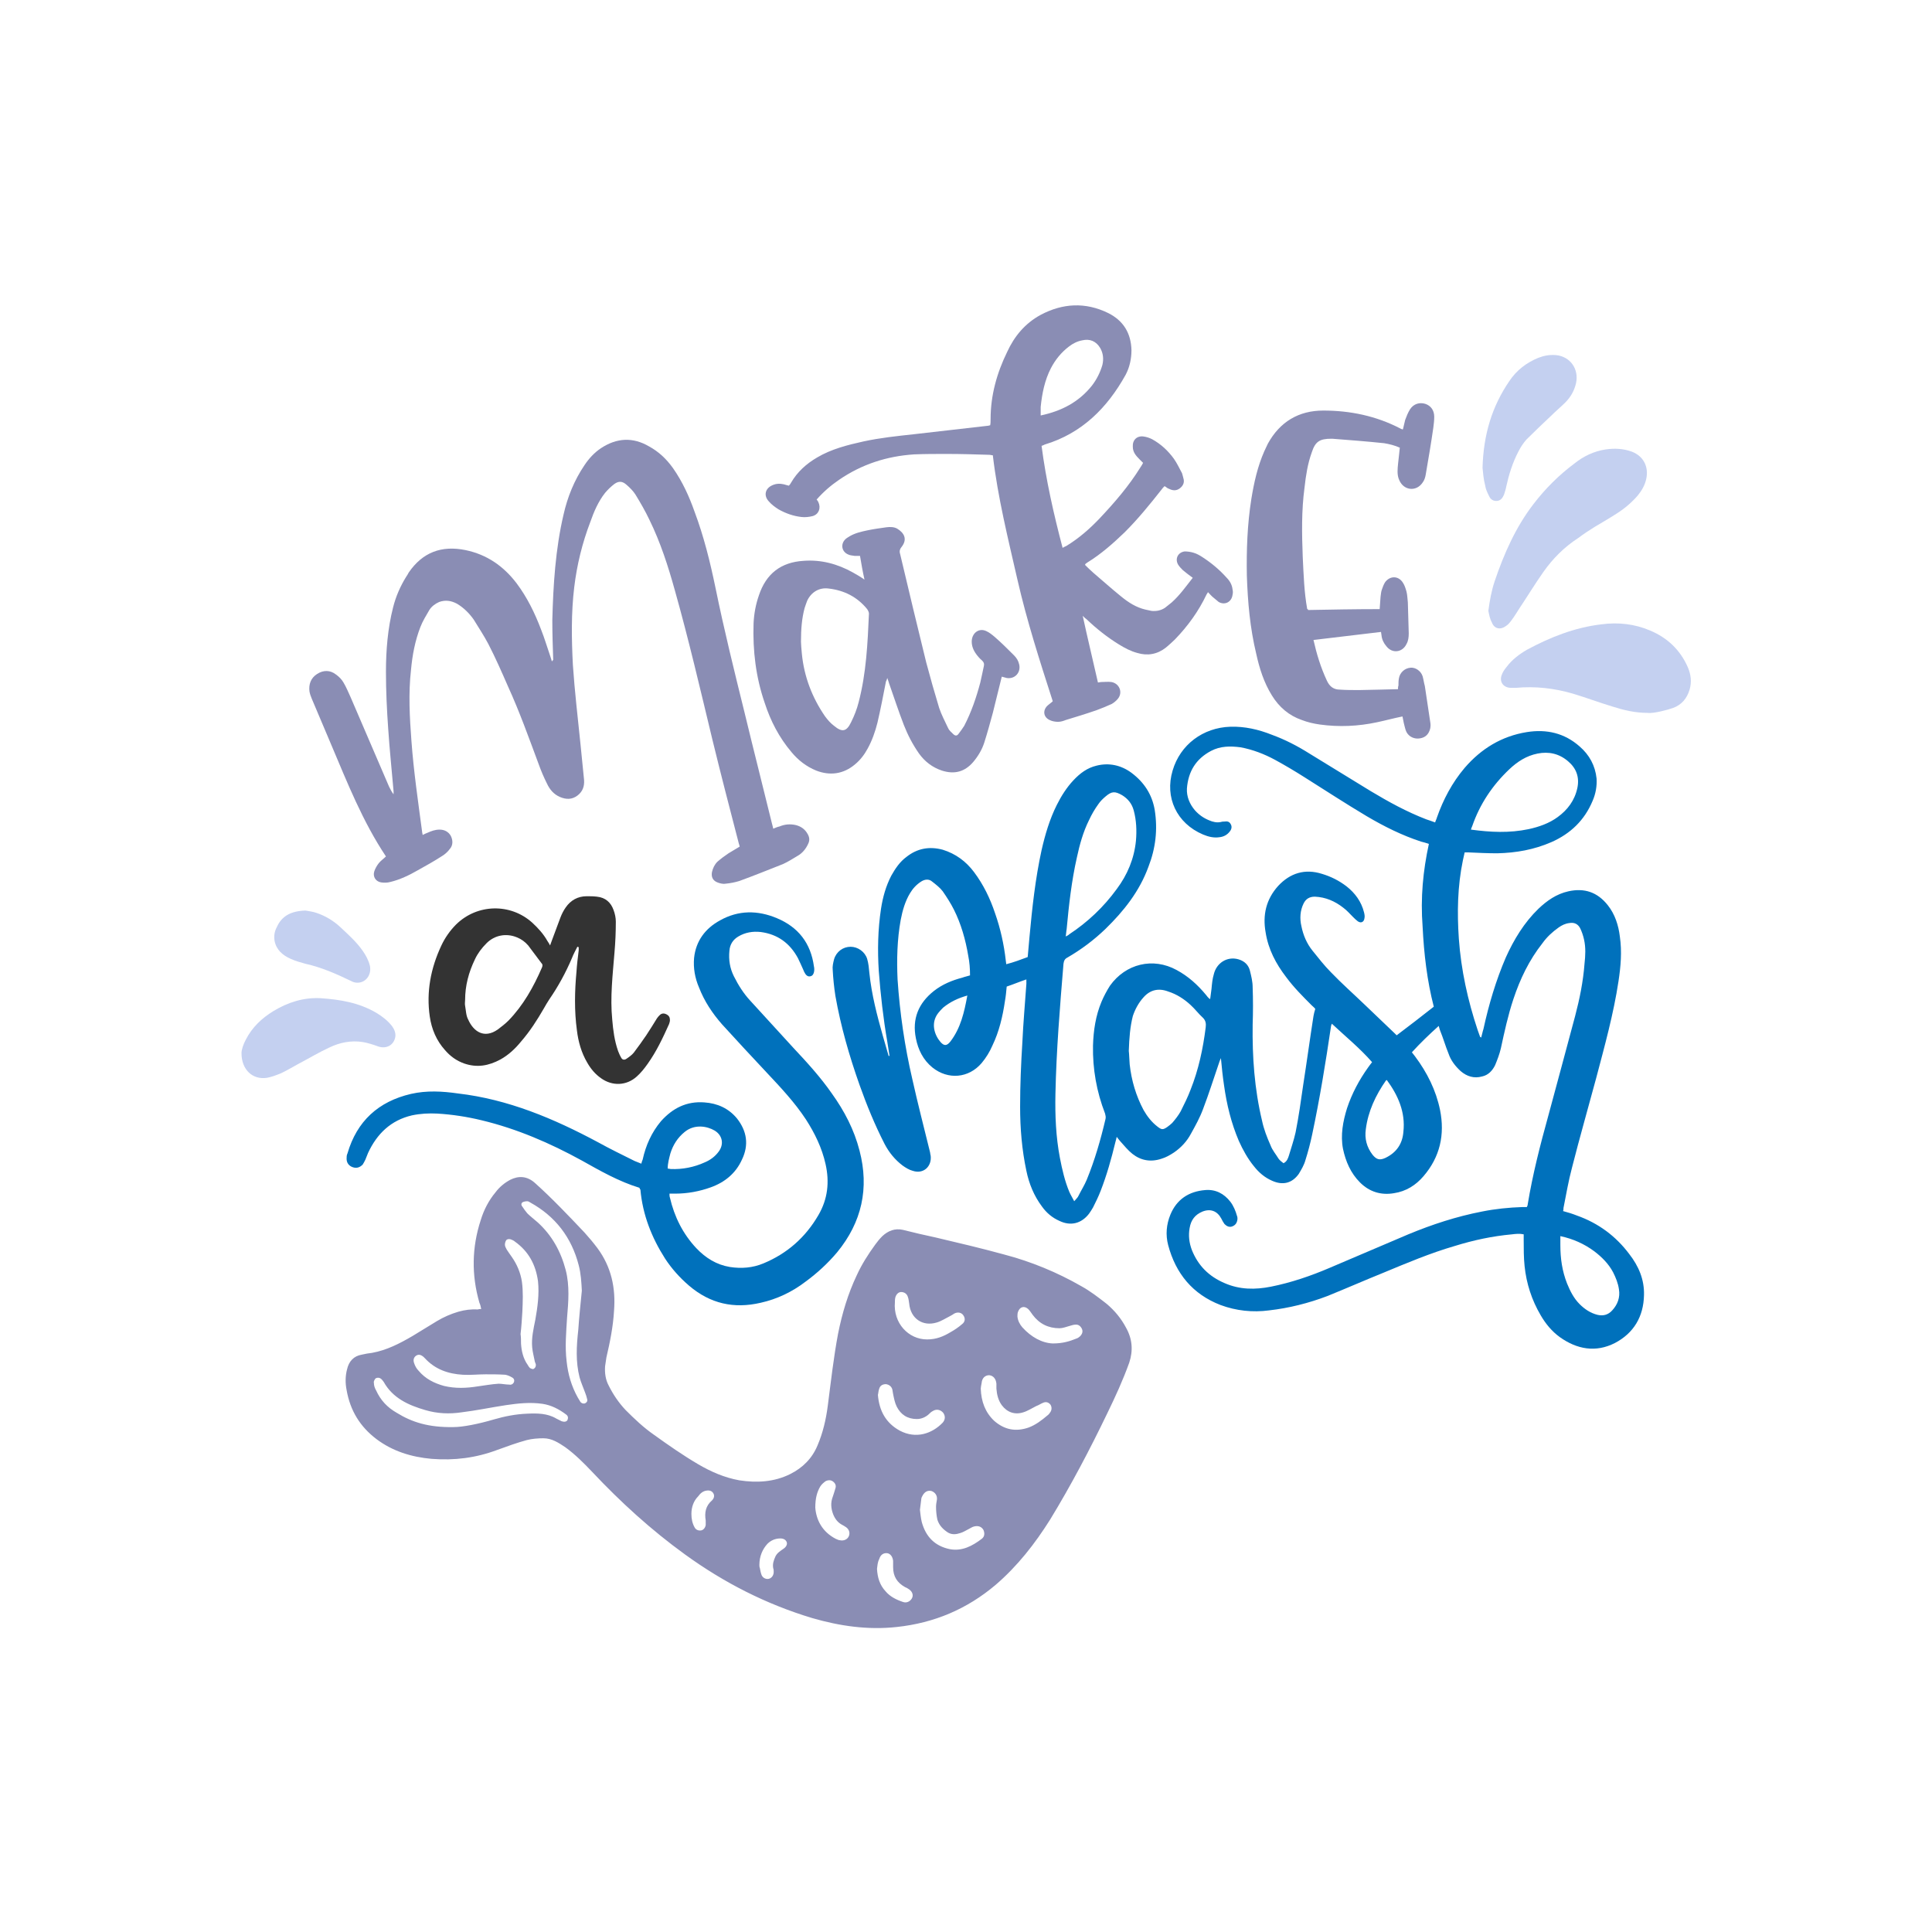 <?xml version="1.0" encoding="utf-8"?>
<!-- Generator: Adobe Illustrator 21.1.0, SVG Export Plug-In . SVG Version: 6.00 Build 0)  -->
<svg version="1.1" id="Calque_1" xmlns="http://www.w3.org/2000/svg" xmlns:xlink="http://www.w3.org/1999/xlink" x="0px" y="0px"
	 viewBox="0 0 432 432" style="enable-background:new 0 0 432 432;" xml:space="preserve">
<style type="text/css">
	.st0{fill:#FBB03B;}
	.st1{fill:#AC5247;}
	.st2{fill:#F5967C;}
	.st3{fill:#962942;}
	.st4{fill:#E2896B;}
	.st5{fill:#D5ACAA;}
	.st6{fill:#DDCCC4;}
	.st7{fill:#F7C0AE;}
	.st8{fill:#1A1A1A;}
	.st9{fill:#0071BC;}
	.st10{fill:#7490A5;}
	.st11{fill:#D0876F;}
	.st12{fill:#E2AE74;}
	.st13{fill:#D14758;}
	.st14{fill:#D88460;}
	.st15{fill:#84422C;}
	.st16{fill:#3B4F84;}
	.st17{fill:#3F5584;}
	.st18{fill:#5796B4;}
	.st19{fill:#333333;}
	.st20{fill:#EB8390;}
	.st21{fill:#8A8DB4;}
	.st22{fill:#C4D0F0;}
	.st23{fill:#009245;}
	.st24{fill:#F7931E;}
	.st25{fill:#534741;}
	.st26{fill:#BF8271;}
	.st27{fill:#202749;}
	.st28{fill:#57678A;}
	.st29{fill:#F3A186;}
	.st30{fill:#C6966D;}
	.st31{fill:#516184;}
	.st32{fill:#5B8451;}
	.st33{fill:#C6836D;}
	.st34{fill:#C69C6D;}
	.st35{fill:#9B849C;}
	.st36{fill:#8CA562;}
	.st37{fill:#F5957C;}
	.st38{fill:#BC9688;}
	.st39{fill:#6E8DAF;}
	.st40{fill:#E28F74;}
	.st41{fill:#AF735E;}
	.st42{fill:#8193BB;}
	.st43{fill:#6F9147;}
	.st44{fill:#DD9F4E;}
	.st45{fill:#4F5F82;}
	.st46{fill:#52874F;}
	.st47{fill:#7A5D41;}
	.st48{fill:#808080;}
	.st49{fill:#98B58B;}
	.st50{fill:#E07F65;}
	.st51{fill:#736357;}
	.st52{fill:#E29774;}
	.st53{fill:#95543E;}
	.st54{fill:#66853E;}
	.st55{fill:#6B6871;}
	.st56{fill:#689B62;}
	.st57{fill:#A1BDBE;}
	.st58{fill:#999999;}
	.st59{fill:#A67C52;}
	.st60{fill:#E0D2BE;}
	.st61{fill:#A9B792;}
	.st62{fill:#7E8D66;}
	.st63{fill:#394587;}
	.st64{fill:#3E6D55;}
	.st65{fill:#3A735C;}
	.st66{fill:#C66B4C;}
	.st67{fill:#456C8C;}
	.st68{fill:#BF8E71;}
	.st69{fill:#6D9B65;}
	.st70{fill:#BF987D;}
	.st71{fill:#8F95B2;}
	.st72{fill:#5799A0;}
	.st73{fill:#857A71;}
	.st74{fill:#84686F;}
	.st75{fill:#E2B4A3;}
	.st76{fill:#718E9F;}
	.st77{fill:#B5748A;}
	.st78{fill:#A8766C;}
	.st79{fill:#9B657D;}
	.st80{fill:#9F6754;}
	.st81{fill:#11937F;}
	.st82{fill:#9A4B5E;}
	.st83{fill:#9AB580;}
	.st84{fill:#BD8579;}
	.st85{fill:#86A4B7;}
	.st86{fill:#6F9FB2;}
	.st87{fill:#B57E83;}
	.st88{fill:#B28C78;}
	.st89{fill:#254165;}
	.st90{fill:#79412E;}
	.st91{fill:#BA5A61;}
	.st92{fill:#4D4D4D;}
	.st93{fill:#96AF86;}
	.st94{fill:#EAAE60;}
	.st95{fill:#684033;}
	.st96{fill:#B57C6A;}
	.st97{fill:#C1272D;}
	.st98{fill:#447F7A;}
	.st99{fill:#7CBEB8;}
	.st100{fill:#76A3A1;}
	.st101{fill:#ECD580;}
	.st102{fill:#EB423D;}
	.st103{fill:#EE7A32;}
	.st104{fill:#9E8065;}
	.st105{fill:#231F20;}
	.st106{fill:#725740;}
	.st107{fill:#504657;}
	.st108{fill:#6A5B75;}
	.st109{fill:#BC842C;}
	.st110{fill:#673E46;}
	.st111{fill:#BB808C;}
	.st112{fill:#8E2C40;}
	.st113{fill:#75967E;}
	.st114{fill:#B9AA85;}
	.st115{fill:#9898AF;}
	.st116{fill:#9EC7C8;}
	.st117{fill:#BBBDBF;}
	.st118{fill:#CEACB4;}
	.st119{fill:#DC986F;}
	.st120{fill:#B01E69;}
	.st121{fill:#FFFFFF;}
	.st122{fill:#C19CAF;}
	.st123{fill:#B59736;}
	.st124{fill:#1E8C92;}
	.st125{fill:#9F4868;}
	.st126{fill:#A9B0CF;}
	.st127{fill:#B7768E;}
	.st128{fill:#617C68;}
	.st129{fill:#BB5666;}
	.st130{fill:#C3AEB5;}
</style>
<g>
	<g>
		<g>
			<path class="st21" d="M123.7,147.6c-0.1-3-0.2-5.9-0.2-8.9c0.2-7.9,0.7-15.9,2.5-23.6c0.9-4,2.4-7.7,4.7-11.1
				c1-1.5,2.2-2.8,3.7-3.8c3.5-2.3,7.1-2.5,10.7-0.4c2.2,1.2,3.9,2.8,5.4,4.9c2.1,3,3.6,6.3,4.8,9.7c2.1,5.6,3.5,11.3,4.7,17.1
				c1.9,9.3,4.2,18.6,6.5,27.9c2,8.3,4.1,16.5,6.1,24.7c0.1,0.4,0.2,0.7,0.3,1.2c0.5-0.2,0.9-0.4,1.4-0.5c1.2-0.5,2.4-0.6,3.7-0.3
				c1.1,0.3,2,0.9,2.6,2c0.4,0.7,0.5,1.4,0.1,2.2c-0.5,1.1-1.3,2.1-2.4,2.7c-1,0.6-2.1,1.3-3.2,1.8c-3.3,1.3-6.5,2.6-9.8,3.8
				c-1,0.3-2,0.5-3.1,0.6c-0.6,0.1-1.3-0.1-1.8-0.3c-1-0.4-1.4-1.2-1.2-2.3c0.2-0.9,0.6-1.7,1.2-2.3c0.8-0.7,1.6-1.3,2.5-1.9
				c0.8-0.5,1.7-1,2.5-1.5c-0.1-0.3-0.1-0.5-0.2-0.7c-2-7.7-4-15.4-5.9-23.2c-2.7-11.2-5.3-22.4-8.4-33.4
				c-1.5-5.4-3.2-10.7-5.7-15.8c-0.9-1.9-2-3.8-3.1-5.6c-0.5-0.8-1.3-1.6-2-2.2c-0.9-0.8-1.7-0.9-2.7-0.2c-0.8,0.6-1.5,1.3-2.1,2
				c-1.5,1.9-2.5,4.2-3.3,6.5c-1.8,4.7-3,9.6-3.6,14.6c-0.7,5.8-0.6,11.6-0.3,17.4c0.4,5.9,1.1,11.8,1.7,17.7c0.3,2.7,0.5,5.3,0.8,8
				c0.1,1.4-0.3,2.6-1.5,3.5c-1.2,0.9-2.5,0.9-3.9,0.3c-1.4-0.6-2.3-1.7-2.9-3c-0.7-1.4-1.3-2.8-1.8-4.2c-2.2-5.9-4.3-11.8-6.9-17.5
				c-1.4-3.2-2.8-6.4-4.4-9.5c-1-1.9-2.2-3.7-3.3-5.5c-1-1.4-2.2-2.6-3.7-3.5c-1.3-0.7-2.6-0.9-4-0.4c-0.9,0.4-1.7,1-2.2,1.8
				c-0.7,1.2-1.5,2.5-2,3.8c-1.2,3.1-1.8,6.3-2.1,9.6c-0.6,5.3-0.3,10.6,0.1,15.9c0.5,6.8,1.5,13.6,2.4,20.4c0,0.2,0.1,0.3,0.1,0.6
				c0.4-0.2,0.8-0.4,1.1-0.5c0.9-0.4,1.7-0.7,2.7-0.7c1.1,0,2,0.5,2.5,1.4c0.5,1,0.5,2.1-0.2,2.9c-0.5,0.7-1.2,1.3-1.9,1.7
				c-1.7,1.1-3.5,2.1-5.3,3.1c-1.9,1.1-4,2.1-6.1,2.6c-0.7,0.2-1.4,0.2-2.1,0.1c-1.2-0.2-1.9-1.3-1.5-2.5c0.2-0.6,0.6-1.3,1-1.8
				c0.5-0.6,1.1-1,1.6-1.5c-5.2-7.8-8.6-16.4-12.2-24.9c-1.5-3.5-2.9-6.9-4.4-10.4c-0.2-0.5-0.4-1-0.5-1.6c-0.2-1.6,0.3-3,1.7-3.9
				c1.4-0.9,2.9-0.9,4.2,0.1c0.7,0.5,1.3,1.1,1.7,1.8c0.6,1,1.1,2.2,1.6,3.3c2.9,6.7,5.7,13.3,8.6,20c0.3,0.6,0.6,1.2,1,1.7
				c0-0.2,0-0.5,0-0.7c-0.4-4.7-0.9-9.4-1.2-14c-0.3-4.2-0.5-8.5-0.5-12.7c0-4.8,0.4-9.7,1.6-14.4c0.6-2.4,1.6-4.7,2.9-6.8
				c0.2-0.3,0.4-0.6,0.6-1c3.1-4.5,7.3-6.1,12.7-5c4.8,1,8.5,3.6,11.4,7.4c2.4,3.2,4.1,6.7,5.5,10.4c0.8,2,1.4,4.1,2.1,6.1
				c0.1,0.3,0.2,0.6,0.3,1C123.6,147.6,123.6,147.6,123.7,147.6z"/>
			<path class="st21" d="M275.6,131.8c-0.1-1-0.6-1.9-1.3-2.6c-1.6-1.8-3.4-3.3-5.4-4.6c-0.6-0.4-1.3-0.8-2-1
				c-0.6-0.2-1.4-0.3-2-0.3c-1.5,0.2-2.2,1.6-1.5,2.9c0.3,0.5,0.7,0.9,1.1,1.3c0.7,0.6,1.4,1.1,2.2,1.7c-1.5,1.9-2.9,3.9-4.7,5.5
				c-0.5,0.4-1,0.8-1.5,1.2c-0.9,0.6-1.9,0.8-3,0.7c-0.5-0.1-1-0.2-1.4-0.3c-2.1-0.5-3.8-1.6-5.5-3c-2.1-1.7-4.1-3.5-6.1-5.2
				c-0.7-0.6-1.3-1.2-1.9-1.8c0.1-0.1,0.1-0.2,0.1-0.2c0.1-0.1,0.3-0.2,0.4-0.3c3.1-1.9,5.8-4.3,8.4-6.8c3-3,5.6-6.2,8.2-9.5
				c0.2-0.3,0.4-0.5,0.7-0.8c0.4,0.2,0.6,0.5,1,0.6c0.8,0.4,1.6,0.5,2.4-0.1c0.8-0.6,1.1-1.4,0.8-2.3c-0.1-0.4-0.2-0.8-0.3-1.1
				c-0.6-1.1-1.1-2.2-1.8-3.2c-1.3-1.8-2.9-3.3-4.9-4.4c-0.6-0.3-1.2-0.5-1.9-0.6c-1.5-0.2-2.5,0.8-2.4,2.3c0,1.2,0.7,2,1.5,2.8
				c0.3,0.3,0.5,0.5,0.8,0.8c-0.2,0.4-0.4,0.7-0.6,1c-2.6,4.2-5.8,7.9-9.2,11.5c-2.2,2.3-4.6,4.4-7.4,6.1c-0.2,0.1-0.5,0.2-0.8,0.4
				c-2-7.6-3.7-15.1-4.7-22.8c0.3-0.1,0.5-0.2,0.7-0.3c8.3-2.5,14-8.2,18.1-15.6c0.9-1.7,1.3-3.6,1.3-5.5c-0.1-3.8-1.8-6.6-5.2-8.3
				c-5.1-2.5-10.2-2.2-15.1,0.4c-3.5,1.9-5.9,4.8-7.5,8.3c-2.3,4.7-3.7,9.7-3.7,15c0,0.5,0,1-0.1,1.4c-0.2,0-0.3,0.1-0.5,0.1
				c-5.5,0.6-11.1,1.3-16.6,1.9c-3.7,0.4-7.5,0.8-11.2,1.6c-3.6,0.8-7.2,1.7-10.4,3.6c-2.4,1.4-4.4,3.2-5.8,5.6
				c-0.1,0.2-0.3,0.5-0.5,0.7c-0.4-0.1-0.8-0.2-1.1-0.3c-0.9-0.2-1.7-0.2-2.6,0.2c-1.6,0.7-2,2.3-0.8,3.6c0.6,0.7,1.4,1.3,2.2,1.8
				c1.6,0.9,3.3,1.5,5.1,1.7c0.8,0.1,1.7,0,2.5-0.2c1.4-0.4,1.9-1.8,1.3-3.1c-0.1-0.2-0.2-0.4-0.4-0.6c1.5-1.7,3.1-3.1,5-4.4
				c5.1-3.5,10.7-5.3,16.8-5.7c2.4-0.1,4.9-0.1,7.3-0.1c3.2,0,6.4,0.1,9.6,0.2c0.2,0,0.4,0.1,0.7,0.1c1.1,9.4,3.4,18.6,5.5,27.8
				c2.1,9.2,5,18.2,7.9,27.2c-0.4,0.4-0.9,0.7-1.3,1.1c-1,1.1-0.7,2.5,0.6,3.1c0.6,0.3,1.3,0.4,1.9,0.4c0.6,0,1.2-0.2,1.7-0.4
				c2.3-0.7,4.6-1.4,6.9-2.2c1.1-0.4,2.3-0.9,3.4-1.4c0.5-0.3,1-0.7,1.4-1.2c1.1-1.4,0.3-3.4-1.5-3.7c-0.7-0.1-1.5,0-2.2,0
				c-0.3,0-0.5,0.1-0.8,0.1c-1.1-4.9-2.3-9.8-3.4-14.9c0.4,0.4,0.6,0.6,0.9,0.8c2.2,2.1,4.6,4,7.2,5.6c1.3,0.8,2.6,1.5,4.1,1.9
				c2.3,0.7,4.5,0.3,6.4-1.2c0.7-0.6,1.4-1.2,2-1.8c2.9-3,5.3-6.3,7.1-10.1c0.1-0.1,0.2-0.3,0.3-0.5c0.5,0.5,0.8,0.9,1.2,1.2
				c0.4,0.3,0.8,0.7,1.2,1c1.4,0.8,2.9,0,3.1-1.6C275.7,132.6,275.7,132.2,275.6,131.8z M232.7,91c0.3-3,0.9-6,2.3-8.7
				c1-1.9,2.3-3.5,4-4.8c0.9-0.7,1.9-1.2,3-1.4c1.7-0.4,3.1,0.2,4,1.7c0.7,1.2,0.8,2.5,0.5,3.8c-0.5,1.7-1.3,3.3-2.4,4.7
				c-2.9,3.6-6.7,5.6-11.4,6.6C232.7,92.2,232.7,91.6,232.7,91z"/>
			<path class="st21" d="M292.5,136.4c5.3-0.1,10.6-0.2,16-0.2c0.1-1,0.1-1.9,0.2-2.8c0.1-0.6,0.1-1.1,0.3-1.6
				c0.2-0.6,0.4-1.1,0.7-1.6c1.1-1.5,3-1.5,4,0.1c0.4,0.6,0.6,1.3,0.8,2c0.2,0.8,0.2,1.6,0.3,2.4c0.1,2.3,0.1,4.6,0.2,6.9
				c0,0.9-0.1,1.7-0.5,2.4c-0.9,1.9-3.2,2.2-4.5,0.5c-0.6-0.7-1-1.5-1.1-2.5c0-0.2-0.1-0.5-0.1-0.7c-5,0.6-10,1.2-15.1,1.8
				c0.7,3.1,1.6,6.1,3,9.1c0.6,1.3,1.5,2,2.9,2c1.4,0.1,2.8,0.1,4.3,0.1c1.6,0,3.1-0.1,4.7-0.1c1.3,0,2.6-0.1,4-0.1
				c0-0.3,0-0.6,0.1-0.8c0-0.5,0-1.1,0.1-1.6c0.2-1.3,1.3-2.3,2.6-2.4c1.1-0.1,2.3,0.7,2.7,1.9c0.2,0.7,0.3,1.5,0.5,2.2
				c0.4,2.6,0.8,5.3,1.2,8c0.1,0.5,0.1,1,0,1.5c-0.3,1.2-1,2-2.3,2.2c-1.2,0.2-2.4-0.3-3-1.4c-0.3-0.6-0.4-1.3-0.6-2
				c-0.1-0.5-0.2-1-0.3-1.5c-2,0.4-3.8,0.9-5.7,1.3c-4.2,0.9-8.5,1.1-12.8,0.5c-1.4-0.2-2.7-0.5-4-1c-2.9-1-5.1-2.9-6.7-5.5
				c-1.8-2.9-2.8-6.1-3.5-9.3c-1.4-5.8-1.9-11.6-2.1-17.5c-0.1-5.7,0.1-11.4,1-17.1c0.6-3.7,1.4-7.3,2.9-10.7
				c0.3-0.6,0.5-1.1,0.8-1.7c2.7-4.9,6.9-7.4,12.4-7.4c6,0,11.8,1.2,17.2,4c0.1,0.1,0.3,0.1,0.4,0.2c0,0,0.1,0,0.2,0
				c0.2-0.7,0.3-1.4,0.5-2.1c0.3-0.8,0.6-1.6,1.1-2.4c0.8-1.2,2.1-1.6,3.4-1.2c1.2,0.4,2,1.4,2,2.9c0,0.8-0.1,1.6-0.2,2.4
				c-0.5,3.5-1.1,7-1.7,10.5c-0.1,0.6-0.3,1.3-0.7,1.8c-1.4,2.1-4.2,1.8-5.2-0.5c-0.3-0.6-0.4-1.3-0.4-2c0-1.1,0.2-2.3,0.3-3.4
				c0.1-0.6,0.1-1.2,0.2-1.9c-1.1-0.5-2.3-0.8-3.5-1c-3.8-0.4-7.7-0.7-11.6-1c-0.1,0-0.1,0-0.2,0c-2.6,0-3.6,0.6-4.4,3.1
				c-0.9,2.5-1.3,5.1-1.6,7.8c-0.7,5.2-0.6,10.4-0.4,15.6c0.2,3.9,0.3,7.7,1,11.6C292.4,136.1,292.4,136.2,292.5,136.4z"/>
			<path class="st21" d="M193.3,129.6c-0.4-1.8-0.7-3.5-1-5.3c-0.4,0-0.8,0-1.2,0c-0.5-0.1-1-0.1-1.4-0.3c-1.5-0.6-1.8-2.3-0.7-3.4
				c0.3-0.3,0.7-0.5,1-0.7c1.2-0.7,2.5-1,3.9-1.3c1.4-0.3,2.9-0.5,4.3-0.7c0.8-0.1,1.7-0.1,2.4,0.3c1.5,0.9,2.4,2.3,1,4.1
				c-0.5,0.6-0.5,1.1-0.3,1.7c1.9,8,3.8,16,5.8,24.1c0.9,3.4,1.9,6.9,2.9,10.2c0.5,1.5,1.3,3,2,4.5c0.2,0.5,0.7,0.9,1.1,1.3
				c0.5,0.5,0.9,0.5,1.3-0.1c0.4-0.5,0.8-1.1,1.2-1.7c1.6-3.1,2.7-6.3,3.6-9.7c0.3-1.2,0.5-2.4,0.8-3.7c0.1-0.5,0-0.8-0.4-1.2
				c-0.6-0.5-1.1-1.1-1.5-1.7c-0.6-0.9-0.9-1.9-0.8-2.9c0.2-1.7,1.7-2.7,3.2-2c0.7,0.3,1.3,0.8,1.9,1.3c1.5,1.3,2.9,2.7,4.3,4.1
				c0.6,0.6,1,1.2,1.2,2.1c0.4,1.8-1,3.3-2.8,3c-0.4-0.1-0.7-0.2-1.1-0.3c-0.7,2.7-1.3,5.4-2,8.1c-0.6,2.2-1.2,4.4-1.9,6.6
				c-0.5,1.6-1.4,3.1-2.5,4.4c-1.9,2.2-4.2,2.8-7,1.9c-2.1-0.7-3.8-2-5.1-3.8c-1.4-2-2.5-4.1-3.4-6.4c-1.2-3.1-2.2-6.2-3.3-9.3
				c-0.1-0.3-0.2-0.7-0.4-1.2c-0.1,0.4-0.2,0.6-0.3,0.8c-0.6,3.1-1.2,6.2-1.9,9.2c-0.5,2-1.2,4-2.2,5.8c-0.7,1.3-1.6,2.5-2.8,3.5
				c-2.6,2.2-5.6,2.6-8.7,1.4c-2.2-0.9-4-2.3-5.5-4.1c-2.8-3.3-4.7-7-6-11c-2-5.8-2.7-11.7-2.5-17.8c0.1-2.2,0.5-4.3,1.2-6.3
				c1.6-4.8,4.9-7.4,10-7.7c3.9-0.3,7.6,0.7,11,2.6C191.4,128.4,192.3,128.9,193.3,129.6z M179.1,143.5c0,0.5,0.1,1.6,0.2,2.7
				c0.5,5.1,2.3,9.8,5.2,14c0.6,0.8,1.2,1.5,2,2.1c1.8,1.5,2.8,1.3,3.8-0.8c0.7-1.4,1.3-2.9,1.7-4.5c1.7-6.5,2-13.1,2.3-19.8
				c0-0.3-0.2-0.7-0.4-1c-2.2-2.7-5.1-4.2-8.6-4.6c-2.1-0.3-3.9,0.8-4.8,2.7c-0.2,0.5-0.4,1.1-0.6,1.7
				C179.3,138.3,179.1,140.6,179.1,143.5z"/>
		</g>
		<g>
			<g>
				<path class="st9" d="M319.5,188.7c-0.6-0.2-1.2-0.4-1.7-0.5c-4.3-1.4-8.3-3.4-12.2-5.7c-4.7-2.8-9.3-5.8-13.9-8.7
					c-2.2-1.4-4.4-2.7-6.6-3.9c-2.4-1.3-5-2.3-7.7-2.8c-2.3-0.3-4.5-0.3-6.6,0.8c-3.4,1.8-5.1,4.6-5.4,8.4c-0.1,1.8,0.6,3.5,1.8,4.9
					c0.9,1,1.9,1.7,3.1,2.2c0.9,0.4,1.8,0.6,2.7,0.4c0.3-0.1,0.6-0.1,0.8-0.1c0.6-0.1,1.1,0,1.4,0.6c0.3,0.5,0.2,1.1-0.2,1.6
					c-0.6,0.8-1.4,1.2-2.3,1.3c-1.3,0.2-2.5-0.1-3.7-0.6c-5.9-2.5-8.6-8.3-6.8-14.3c1.7-5.8,6.8-9.6,12.9-9.8
					c3.2-0.1,6.3,0.6,9.3,1.8c3,1.1,5.7,2.5,8.4,4.2c4.6,2.8,9.1,5.6,13.7,8.4c4,2.4,8,4.6,12.4,6.3c0.6,0.2,1.2,0.4,2,0.7
					c0.1-0.4,0.3-0.7,0.4-1.1c1.4-4,3.4-7.8,6.2-11.1c3.7-4.3,8.3-7.1,13.9-8c4.4-0.7,8.4,0.2,11.8,3.2c2.2,1.9,3.5,4.3,3.8,7.2
					c0.1,1.7-0.2,3.4-0.9,5c-1.8,4.3-4.9,7.3-9.2,9.2c-3.9,1.7-7.9,2.4-12.1,2.5c-2.1,0-4.2-0.1-6.4-0.2c-0.2,0-0.5,0-0.9,0
					c-0.1,0.6-0.3,1.2-0.4,1.8c-1.2,5.8-1.3,11.6-0.9,17.5c0.5,7,2,13.8,4.2,20.4c0.2,0.5,0.3,0.9,0.5,1.4c0,0.1,0.1,0.2,0.3,0.3
					c0.2-0.7,0.3-1.3,0.5-1.9c1.2-5.5,2.8-10.9,5-16c1.8-4,4.1-7.8,7.3-10.9c1.9-1.8,4-3.3,6.7-3.9c3.6-0.8,6.5,0.2,8.8,3.1
					c1.6,2,2.4,4.5,2.7,7c0.5,3.4,0.2,6.7-0.3,10c-1.1,7.3-3.1,14.5-5,21.7c-1.8,6.7-3.7,13.3-5.4,20c-0.8,3-1.3,6-1.9,9
					c0,0.2,0,0.5-0.1,0.7c1.1,0.3,2.1,0.6,3.1,1c4.8,1.7,8.7,4.6,11.7,8.6c2.1,2.7,3.4,5.7,3.3,9.2c-0.1,4.8-2.3,8.5-6.5,10.7
					c-4.3,2.2-8.5,1.4-12.3-1.3c-1.8-1.3-3.2-3-4.3-4.9c-2-3.4-3.2-7.1-3.6-11c-0.2-1.9-0.2-3.9-0.2-5.8c0-0.4,0-0.8,0-1.3
					c-0.9-0.2-1.8-0.1-2.6,0c-4.4,0.4-8.6,1.3-12.8,2.6c-5.5,1.6-10.7,3.8-16,6c-4.2,1.7-8.3,3.5-12.5,5.2c-4.2,1.6-8.6,2.7-13,3.2
					c-3.7,0.5-7.4,0.1-10.9-1.2c-6.2-2.4-10-7-11.7-13.4c-0.6-2.3-0.4-4.6,0.5-6.8c1.4-3.4,4.1-5.2,7.8-5.5c2.3-0.2,4.2,0.8,5.6,2.6
					c0.7,0.9,1.2,2.1,1.5,3.2c0.1,0.2,0.1,0.5,0.1,0.7c-0.1,0.8-0.4,1.3-1.1,1.6c-0.7,0.3-1.3,0-1.8-0.5c-0.3-0.4-0.5-0.8-0.7-1.2
					c-0.9-1.7-2.4-2.3-4.2-1.6c-1.7,0.7-2.6,1.9-2.9,3.7c-0.3,1.7-0.1,3.3,0.5,4.9c1.4,3.5,3.8,5.9,7.3,7.4
					c3.4,1.5,6.9,1.5,10.4,0.8c4.5-0.9,8.9-2.4,13.1-4.2c5.9-2.5,11.7-5,17.6-7.5c5.3-2.2,10.8-4,16.5-5.1c3-0.6,6-0.9,9-1
					c0.3,0,0.6,0,1,0c0.1-0.2,0.2-0.4,0.2-0.6c1.1-6.7,2.8-13.3,4.6-19.8c2-7.4,4-14.8,6-22.3c1-3.8,1.8-7.7,2.1-11.7
					c0.2-1.8,0.3-3.6-0.1-5.4c-0.2-0.9-0.5-1.8-0.9-2.6c-0.5-0.9-1.3-1.3-2.4-1.1c-0.9,0.1-1.7,0.5-2.4,1c-1.4,1-2.6,2.1-3.6,3.5
					c-3,3.8-5,8-6.5,12.5c-1.2,3.6-2,7.3-2.8,11c-0.3,1.3-0.8,2.6-1.3,3.8c-0.6,1.2-1.5,2.2-2.9,2.5c-1.8,0.5-3.4,0-4.8-1.2
					c-1.2-1.1-2.2-2.4-2.7-3.9c-0.7-1.7-1.2-3.5-1.9-5.2c-0.1-0.3-0.2-0.6-0.3-1c-2.1,1.9-4.1,3.8-6,5.9c0.2,0.3,0.5,0.6,0.7,0.9
					c2.7,3.6,4.7,7.6,5.6,12c1.1,5.5,0,10.5-3.7,14.8c-1.7,2-3.9,3.4-6.6,3.8c-2.9,0.5-5.5-0.3-7.6-2.4c-2.1-2.1-3.2-4.7-3.8-7.5
					c-0.6-3.1,0-6.2,0.9-9.1c1.1-3.3,2.7-6.3,4.7-9.1c0.3-0.4,0.5-0.7,0.9-1.2c-2.7-3.1-5.9-5.7-9-8.6c-0.1,0.3-0.2,0.5-0.2,0.7
					c-1.2,8.1-2.5,16.1-4.2,24.1c-0.4,1.9-0.9,3.8-1.5,5.7c-0.3,1.1-0.9,2.1-1.5,3.1c-1.5,2.1-3.6,2.6-6,1.5c-1.6-0.7-2.9-1.8-4-3.2
					c-1.4-1.7-2.5-3.7-3.4-5.7c-1.7-4-2.7-8.1-3.3-12.4c-0.3-2-0.5-3.9-0.7-6.1c-0.2,0.4-0.3,0.7-0.4,1c-1.2,3.5-2.3,7-3.6,10.4
					c-0.7,1.9-1.7,3.7-2.7,5.5c-0.9,1.7-2.2,3.1-3.8,4.2c-0.9,0.6-1.8,1.1-2.8,1.4c-2.4,0.8-4.6,0.4-6.5-1.1c-1-0.8-1.8-1.8-2.7-2.8
					c-0.2-0.2-0.4-0.5-0.8-1c-0.1,0.5-0.2,0.8-0.3,1.2c-0.9,3.7-1.9,7.3-3.3,10.9c-0.5,1.3-1.1,2.5-1.7,3.7c-0.3,0.5-0.6,1-0.9,1.4
					c-1.7,2.2-4.1,2.8-6.6,1.6c-1.6-0.7-2.9-1.8-3.9-3.2c-1.8-2.4-2.9-5.1-3.5-8c-1-4.7-1.4-9.5-1.4-14.3c0-4.8,0.2-9.6,0.5-14.4
					c0.2-4.4,0.6-8.8,0.9-13.1c0-0.3,0-0.6,0-1c-1.5,0.5-2.9,1.1-4.4,1.6c-0.1,1.1-0.2,2.2-0.4,3.3c-0.5,3.4-1.3,6.8-2.8,9.9
					c-0.6,1.4-1.4,2.7-2.4,3.9c-2.9,3.4-7.5,3.8-11,1c-2.1-1.7-3.2-4-3.7-6.5c-0.9-4.4,0.6-7.9,4-10.6c1.9-1.5,4.1-2.4,6.4-3
					c0.5-0.2,1.1-0.3,1.7-0.5c0-1.5-0.1-2.9-0.4-4.4c-0.6-3.6-1.6-7.1-3.2-10.3c-0.7-1.4-1.6-2.8-2.5-4.1c-0.6-0.8-1.5-1.5-2.4-2.2
					c-0.7-0.6-1.6-0.5-2.4,0c-1.1,0.7-1.9,1.6-2.5,2.6c-1.1,1.8-1.7,3.9-2.1,6c-0.8,4.4-0.9,8.9-0.7,13.3c0.5,7.5,1.6,15,3.3,22.3
					c1.2,5.4,2.6,10.8,3.9,16.1c0.1,0.3,0.1,0.7,0.2,1c0.3,2.4-1.6,4.2-4,3.4c-0.8-0.2-1.6-0.7-2.3-1.2c-1.7-1.3-3-2.9-4-4.8
					c-2.2-4.3-4-8.7-5.6-13.2c-2.3-6.5-4.2-13.1-5.4-19.9c-0.3-1.9-0.5-3.9-0.6-5.8c-0.1-0.8,0.1-1.6,0.3-2.4c0.5-1.7,2-2.8,3.7-2.8
					c1.6,0,3.2,1.1,3.7,2.7c0.3,1,0.4,2.1,0.5,3.2c0.5,4.8,1.7,9.4,3,14c0.4,1.5,0.9,3,1.3,4.5c0.1,0,0.1,0,0.2,0
					c-0.2-1.1-0.3-2.1-0.5-3.2c-0.9-5.2-1.5-10.5-1.9-15.8c-0.3-4.6-0.2-9.3,0.5-13.9c0.4-2.6,1.1-5.1,2.3-7.4
					c0.9-1.6,1.9-3.1,3.4-4.2c2.4-1.9,5.1-2.4,8.1-1.6c2.9,0.9,5.2,2.6,7,5c2.1,2.8,3.6,5.9,4.7,9.2c1.2,3.4,2,7,2.4,10.6
					c0,0.2,0.1,0.5,0.1,0.8c1.6-0.4,3.2-1,4.8-1.6c0.1-1.5,0.3-3,0.4-4.5c0.6-6.5,1.3-13,2.7-19.4c0.8-3.5,1.8-6.9,3.4-10.1
					c1-2,2.2-3.9,3.7-5.5c1.5-1.6,3.1-2.8,5.2-3.3c2.8-0.7,5.5-0.1,7.8,1.6c2.8,2.1,4.6,4.8,5.2,8.3c0.7,4.4,0.2,8.6-1.4,12.7
					c-2,5.5-5.5,9.9-9.6,13.9c-2.6,2.5-5.4,4.6-8.5,6.4c-0.6,0.3-0.8,0.7-0.9,1.4c-0.8,9.7-1.6,19.4-1.8,29.1
					c-0.1,4.8,0.1,9.6,1,14.3c0.5,2.6,1.1,5.2,2.1,7.6c0.3,0.7,0.7,1.3,1.1,2.1c0.4-0.5,0.8-0.8,1-1.3c0.6-1.2,1.3-2.3,1.8-3.5
					c1.8-4.4,3.1-8.9,4.2-13.6c0.1-0.4,0-0.8-0.1-1.2c-1.9-4.9-2.8-10-2.7-15.2c0.1-3.4,0.6-6.7,1.9-9.8c0.5-1.2,1.2-2.5,1.9-3.6
					c3.5-4.9,9.6-6.4,14.9-3.5c2.6,1.4,4.7,3.3,6.6,5.6c0.2,0.3,0.4,0.5,0.7,0.8c0,0,0.1,0,0.2,0.1c0.1-0.8,0.2-1.5,0.3-2.3
					c0.1-1.1,0.2-2.2,0.5-3.2c0.6-2.6,3-4.1,5.5-3.4c1.4,0.4,2.3,1.3,2.6,2.6c0.3,1.2,0.6,2.4,0.6,3.7c0.1,2.7,0.1,5.5,0,8.3
					c-0.1,7.2,0.4,14.4,2.1,21.5c0.4,1.9,1.1,3.7,1.9,5.5c0.4,1.1,1.2,2,1.8,3c0.3,0.4,0.7,0.7,1.1,1c0.8-0.4,1-1.1,1.2-1.7
					c0.5-1.7,1.1-3.4,1.5-5.2c0.7-3.5,1.2-7.1,1.7-10.6c0.8-5.1,1.5-10.3,2.3-15.4c0.1-0.5,0.2-1,0.4-1.6c-0.2-0.3-0.5-0.5-0.8-0.8
					c-2-2-4-4-5.7-6.3c-2.3-3-4-6.2-4.6-10c-0.7-3.9,0.1-7.4,2.8-10.4c2.7-2.9,6-3.9,9.8-2.7c2,0.6,3.8,1.5,5.5,2.8
					c1.9,1.5,3.3,3.4,3.9,5.8c0.1,0.4,0.2,0.9,0.1,1.3c-0.1,0.9-0.8,1.2-1.5,0.7c-0.4-0.3-0.7-0.6-1.1-1c-0.7-0.7-1.3-1.4-2.1-2
					c-1.9-1.5-4-2.4-6.4-2.5c-1.2,0-2,0.5-2.5,1.5c-0.8,1.6-0.9,3.4-0.5,5.1c0.4,2,1.2,3.9,2.5,5.5c1.3,1.6,2.6,3.3,4.1,4.8
					c2.4,2.5,5,4.8,7.5,7.2c2.3,2.2,4.5,4.3,6.8,6.5c0.1,0.1,0.3,0.3,0.4,0.4c2.8-2.1,5.5-4.2,8.3-6.4c-1.5-5.8-2.2-11.8-2.5-17.9
					C317.6,200.7,318.2,194.7,319.5,188.7z M252.4,235c0.1,0.7,0.1,1.9,0.2,3c0.4,3.6,1.4,7,3.1,10.2c0.8,1.4,1.8,2.7,3.1,3.7
					c0.9,0.7,1.2,0.8,2.2,0.1c0.4-0.3,0.8-0.6,1.1-0.9c0.7-0.8,1.4-1.7,1.9-2.6c0.8-1.6,1.6-3.2,2.2-4.8c1.8-4.5,2.8-9.2,3.4-14
					c0.1-0.8,0-1.5-0.6-2.1c-1-0.9-1.8-2-2.8-2.9c-1.4-1.3-3.1-2.4-5-3c-2.1-0.8-4-0.4-5.5,1.3c-1.1,1.2-1.9,2.7-2.4,4.2
					C252.7,229.6,252.5,232,252.4,235z M238.3,209.4c0.4-0.2,0.6-0.3,0.8-0.5c4.1-2.7,7.7-6.1,10.6-10.1c2.4-3.2,3.9-6.8,4.3-10.8
					c0.2-2.3,0.1-4.6-0.5-6.8c-0.4-1.5-1.3-2.6-2.6-3.4c-1.6-0.9-2.3-0.9-3.7,0.3c-0.6,0.5-1.2,1.1-1.6,1.7
					c-0.8,1.1-1.5,2.3-2.1,3.6c-1.3,2.6-2.1,5.5-2.7,8.3c-1.2,5.3-1.8,10.7-2.3,16.1C238.4,208.3,238.4,208.8,238.3,209.4z
					 M328.9,185.5c4.4,0.6,8.6,0.8,12.9-0.1c2.3-0.5,4.6-1.3,6.5-2.7c2.2-1.6,3.8-3.7,4.4-6.5c0.5-2.4-0.2-4.4-2.1-6
					c-2-1.7-4.3-2.2-6.8-1.7c-2.5,0.5-4.5,1.8-6.3,3.5c-3.8,3.6-6.6,7.8-8.3,12.7C329.1,184.9,329,185.2,328.9,185.5z M348.9,276.4
					c0,0.8,0,1.4,0,2c0,3,0.4,5.8,1.5,8.6c0.7,1.7,1.5,3.3,2.8,4.6c1.1,1.1,2.4,2,4,2.4c1.3,0.3,2.4,0,3.3-1
					c1.2-1.3,1.8-2.9,1.5-4.7c-0.2-1.4-0.7-2.6-1.3-3.8c-1-1.9-2.5-3.4-4.2-4.7C354.2,278.1,351.7,277,348.9,276.4z M310.1,241.5
					c-0.1,0-0.1,0.1-0.2,0.1c-2.3,3.3-4,6.9-4.5,10.9c-0.3,2.1,0.2,4,1.5,5.7c0.9,1.1,1.6,1.3,2.9,0.7c2.5-1.2,3.8-3.2,4-5.8
					C314.3,248.7,312.6,244.9,310.1,241.5z M216.3,222.6c-2.1,0.6-3.8,1.4-5.4,2.7c-0.4,0.4-0.8,0.8-1.1,1.2c-1.8,2.3-0.8,5,0.5,6.5
					c0.8,0.9,1.4,0.9,2.2-0.1C214.8,229.9,215.6,226.4,216.3,222.6z"/>
				<path class="st9" d="M143,265.6c-4.6-1.4-8.8-3.8-12.9-6.1c-7.1-3.9-14.5-7.1-22.4-9c-3.3-0.8-6.6-1.3-9.9-1.5
					c-1.9-0.1-3.8,0-5.7,0.4c-4.7,1.1-7.8,4.1-9.8,8.4c-0.2,0.5-0.4,1-0.6,1.5c-0.2,0.4-0.4,0.8-0.6,1.1c-0.6,0.6-1.3,0.9-2.2,0.6
					c-0.9-0.3-1.4-1-1.4-1.9c0-0.4,0-0.8,0.2-1.2c2.1-7.2,6.9-11.6,14.2-13.3c3.5-0.8,7-0.6,10.5-0.1c11.2,1.3,21.4,5.6,31.3,10.9
					c2.7,1.5,5.4,2.8,8.2,4.2c0.5,0.2,1,0.4,1.5,0.6c0.1-0.4,0.2-0.7,0.3-0.9c0.7-3.2,2-6.1,4.1-8.6c2.6-2.9,5.7-4.5,9.7-4.2
					c2.9,0.2,5.4,1.3,7.3,3.6c2.2,2.8,2.7,5.9,1.1,9.2c-1.4,3.1-3.9,5.1-7,6.2c-2.5,0.9-5.2,1.4-7.9,1.4c-0.4,0-0.8,0-1.3,0
					c0,0.4,0,0.6,0.1,0.9c1,4.3,2.9,8.1,5.9,11.3c2.1,2.2,4.5,3.7,7.5,4.2c2.6,0.4,5.1,0.2,7.5-0.8c5.3-2.2,9.4-5.8,12.3-10.8
					c2.1-3.6,2.5-7.4,1.6-11.4c-0.8-3.6-2.4-6.9-4.4-10c-2.5-3.8-5.6-7.1-8.7-10.4c-3.4-3.6-6.7-7.2-10-10.8c-2.2-2.5-4-5.2-5.2-8.3
					c-0.9-2.1-1.3-4.3-1.1-6.6c0.4-3.8,2.5-6.6,5.8-8.4c4.1-2.3,8.4-2.3,12.7-0.5c4.8,2,7.6,5.6,8.3,10.8c0.1,0.4,0.1,0.9,0,1.3
					c-0.1,0.4-0.3,0.8-0.8,0.9c-0.5,0.1-0.8-0.1-1.1-0.5c-0.2-0.3-0.4-0.7-0.5-1c-0.4-0.9-0.8-1.8-1.2-2.6c-1.8-3.3-4.5-5.3-8.3-5.8
					c-1.8-0.2-3.5,0.1-5,1c-1.2,0.7-1.9,1.8-2,3.2c-0.2,2,0.1,3.9,1,5.7c1,2,2.2,3.9,3.7,5.5c3.2,3.5,6.4,7,9.6,10.5
					c3.1,3.3,6.1,6.6,8.6,10.2c2.8,3.9,5,8.1,6.2,12.8c2.2,8.4,0.5,16-5,22.7c-2.1,2.5-4.5,4.7-7.1,6.6c-3,2.3-6.4,3.9-10,4.7
					c-6,1.4-11.3,0.2-16-3.8c-2.1-1.8-3.9-3.8-5.4-6.1c-3-4.7-5-9.8-5.5-15.4C143.1,265.9,143,265.8,143,265.6z M149.3,261.3
					c0.3,0,0.5,0.1,0.7,0.1c2.6,0.1,5.2-0.4,7.6-1.5c1.2-0.5,2.3-1.3,3.1-2.4c1.2-1.6,0.9-3.6-0.9-4.7c-1.7-1-4.5-1.5-6.7,0.3
					c-1.6,1.3-2.6,2.9-3.2,4.8C149.6,259.1,149.3,260.1,149.3,261.3z"/>
			</g>
			<path class="st19" d="M129.1,211.7c-0.4,0.8-0.9,1.7-1.2,2.5c-1.4,3.3-3.1,6.4-5.1,9.3c-0.4,0.6-0.8,1.3-1.2,2
				c-1.5,2.6-3.1,5.1-5.1,7.4c-1.3,1.6-2.8,3-4.6,4c-2.6,1.4-5.2,1.9-8.1,0.9c-1.7-0.6-3.1-1.6-4.3-3c-1.9-2.1-3-4.7-3.4-7.5
				c-0.8-5.5,0.2-10.8,2.6-15.9c0.8-1.7,1.9-3.3,3.3-4.7c4.7-4.6,12.1-4.8,17-0.4c1.3,1.2,2.5,2.5,3.4,4.1c0.2,0.3,0.4,0.6,0.6,1
				c0.2-0.5,0.3-0.8,0.4-1.1c0.6-1.7,1.3-3.4,1.9-5.1c0.3-0.8,0.7-1.6,1.2-2.3c1.1-1.6,2.7-2.5,4.7-2.5c0.8,0,1.5,0,2.3,0.1
				c1.9,0.2,3.1,1.3,3.7,3c0.3,0.8,0.5,1.7,0.5,2.6c0,2.3-0.1,4.6-0.3,6.9c-0.4,5-1,10-0.5,15c0.2,2.4,0.5,4.7,1.3,7
				c0.2,0.5,0.4,1,0.7,1.5c0.2,0.4,0.6,0.6,1.1,0.3c0.6-0.4,1.3-0.9,1.7-1.4c1-1.3,1.9-2.6,2.8-3.9c0.8-1.2,1.6-2.5,2.4-3.8
				c0.2-0.3,0.4-0.5,0.6-0.7c0.4-0.4,0.9-0.5,1.5-0.2c0.6,0.3,0.8,0.7,0.8,1.3c0,0.3-0.1,0.6-0.2,0.9c-1.4,3.1-2.8,6.1-4.8,8.9
				c-0.7,1-1.5,2-2.4,2.8c-2.3,2.1-5.5,2.2-8,0.4c-1.3-0.9-2.3-2.1-3.1-3.5c-1.3-2.2-2-4.7-2.3-7.2c-0.6-4.4-0.5-8.8-0.1-13.1
				c0.1-1.6,0.3-3.2,0.5-4.8c0-0.2,0-0.5,0-0.7C129.2,211.7,129.1,211.7,129.1,211.7z M104,223.6c0,0.4-0.1,0.8,0,1.3
				c0.2,1.1,0.2,2.2,0.7,3.1c1.2,2.7,3.6,4.3,6.6,2.2c0.8-0.6,1.7-1.3,2.4-2c3.3-3.4,5.6-7.5,7.5-11.9c0.1-0.3,0.2-0.6-0.1-0.9
				c-1-1.3-2-2.7-3-4c-0.7-0.8-1.5-1.4-2.5-1.8c-2.4-1-5-0.5-6.8,1.3c-1.1,1.1-2,2.3-2.6,3.6C104.8,217.4,104,220.4,104,223.6z"/>
		</g>
	</g>
	<g>
		<path class="st21" d="M107.6,292.7c-0.1-0.5-0.2-1-0.4-1.4c-1.8-6.2-1.7-12.4,0.3-18.5c0.7-2.3,1.8-4.4,3.3-6.2
			c0.9-1.2,2-2.1,3.3-2.8c1.8-0.9,3.7-0.9,5.5,0.7c3.9,3.5,7.5,7.3,11.1,11.1c1,1.1,2,2.3,2.9,3.5c3.1,4.2,4.1,8.9,3.7,14
			c-0.2,3.5-0.9,7-1.7,10.4c-0.1,0.6-0.2,1.3-0.3,2c-0.1,1.5,0.1,3,0.8,4.3c1,2,2.2,3.8,3.8,5.5c2,2,4,3.9,6.3,5.5
			c3.2,2.3,6.5,4.6,9.9,6.6c2.9,1.7,5.9,3,9.2,3.6c3.9,0.6,7.8,0.4,11.4-1.4c2.8-1.4,4.9-3.5,6.1-6.4c1.2-2.8,1.9-5.8,2.3-8.9
			c0.7-5.4,1.3-10.8,2.3-16.1c0.9-4.5,2.2-8.9,4.2-13.1c1.1-2.4,2.5-4.6,4.1-6.8c0.5-0.7,1-1.3,1.6-1.9c1.3-1.2,2.8-1.8,4.6-1.4
			c2.4,0.6,4.9,1.2,7.3,1.7c5.1,1.2,10.2,2.4,15.3,3.8c6.1,1.6,11.9,4,17.3,7.1c2,1.1,3.8,2.5,5.6,3.9c1.8,1.5,3.3,3.3,4.4,5.4
			c1.4,2.5,1.6,5.1,0.7,7.8c-1.4,3.9-3.1,7.6-4.9,11.3c-3.9,8.1-8.1,16.1-12.8,23.8c-3.4,5.4-7.3,10.4-12.2,14.6
			c-6.4,5.4-13.7,8.5-22.1,9.4c-6.4,0.7-12.7-0.2-18.9-2c-10.3-3.1-19.7-7.9-28.4-14.2c-7.6-5.5-14.4-11.7-20.8-18.5
			c-1.9-2-3.8-3.9-6-5.5c-1.5-1-3-2-4.9-2c-1.2,0-2.5,0.1-3.7,0.4c-2.2,0.6-4.4,1.4-6.6,2.2c-4.8,1.8-9.6,2.4-14.7,2
			c-4.5-0.4-8.7-1.7-12.3-4.4c-3.7-2.8-5.9-6.4-6.7-11c-0.3-1.5-0.3-3.1,0.1-4.6c0.4-1.8,1.5-3,3.3-3.3c0.8-0.2,1.5-0.3,2.3-0.4
			c3.3-0.6,6.2-2.1,9.1-3.8c1.8-1.1,3.6-2.2,5.4-3.3c1.5-0.9,3.1-1.6,4.8-2.1c1.4-0.4,2.9-0.6,4.3-0.5
			C107.1,292.7,107.3,292.7,107.6,292.7z M130.1,288.6c-0.1-1.9-0.2-3.8-0.7-5.7c-1.6-6.2-5.2-10.9-10.8-14
			c-0.2-0.1-0.4-0.3-0.7-0.3c-0.4,0-0.8,0.1-1,0.2c-0.4,0.2-0.4,0.7-0.1,1c0.3,0.5,0.7,1,1.1,1.5c0.7,0.7,1.5,1.3,2.3,2
			c3.2,2.9,5.2,6.5,6.3,10.7c0.9,3.5,0.6,7.1,0.3,10.6c-0.2,3.3-0.5,6.5-0.1,9.8c0.3,2.9,1.1,5.6,2.5,8.1c0.2,0.3,0.4,0.7,0.6,1
			c0.3,0.3,0.6,0.4,1,0.3c0.4-0.2,0.6-0.5,0.5-0.9c-0.1-0.5-0.3-1.1-0.5-1.6c-0.4-1.1-0.9-2.2-1.2-3.3c-0.9-3.5-0.7-7-0.3-10.6
			C129.5,294.5,129.8,291.6,130.1,288.6z M101.4,319.1c2.1,0,5.6-0.7,9-1.7c2.4-0.7,4.9-1.2,7.5-1.3c2.2-0.1,4.5-0.1,6.5,1.1
			c0.4,0.2,0.8,0.4,1.2,0.6c0.6,0.2,1.1,0.1,1.3-0.3c0.2-0.5,0.1-0.9-0.3-1.2c-1.6-1.2-3.3-2.1-5.3-2.4c-2.8-0.4-5.5-0.1-8.2,0.3
			c-3.3,0.5-6.6,1.2-9.9,1.6c-2.7,0.4-5.4,0.3-8.1-0.5c-3.8-1.1-7.3-2.7-9.3-6.3c-0.2-0.3-0.4-0.5-0.6-0.7c-0.4-0.3-0.8-0.3-1.2-0.1
			c-0.2,0.2-0.5,0.7-0.4,1c0,0.6,0.2,1.2,0.5,1.7c1,2.2,2.5,3.8,4.6,5C92.1,318,95.8,319.2,101.4,319.1z M116.4,298.3
			C116.5,298.3,116.5,298.3,116.4,298.3c0.1,0.7,0.1,1.4,0.1,2.1c0.1,1.7,0.5,3.4,1.5,4.8c0.1,0.2,0.3,0.5,0.5,0.7
			c0.2,0.1,0.6,0.3,0.8,0.2c0.2-0.1,0.5-0.4,0.5-0.7c0.1-0.3-0.1-0.6-0.2-0.9c-0.2-1.1-0.5-2.1-0.6-3.2c-0.2-2.1,0.3-4.2,0.7-6.2
			c0.5-2.8,0.9-5.7,0.6-8.6c-0.5-3.7-2.1-6.7-5.2-8.9c-0.2-0.2-0.5-0.3-0.7-0.4c-0.4-0.2-0.9-0.2-1.2,0.1c-0.2,0.3-0.3,0.7-0.3,1
			c0,0.4,0.2,0.7,0.4,1.1c0.3,0.5,0.7,1,1.1,1.6c1.2,1.7,2,3.6,2.3,5.6c0.3,2.2,0.2,4.4,0.1,6.7
			C116.7,294.9,116.6,296.6,116.4,298.3z M219.3,310.5c0.1,2.9,1,5.3,3,7.2c2.3,2,4.8,2.5,7.7,1.5c1.6-0.6,2.9-1.6,4.2-2.7
			c0.3-0.2,0.5-0.5,0.7-0.8c0.3-0.5,0.3-1.1,0-1.6c-0.4-0.5-0.9-0.7-1.5-0.5c-0.6,0.2-1.1,0.6-1.7,0.8c-1,0.5-1.9,1.1-2.9,1.4
			c-1.9,0.6-3.6,0-4.8-1.6c-0.8-1.1-1.1-2.4-1.2-3.7c0-0.4,0-0.8,0-1.1c-0.1-1.1-0.7-1.8-1.6-1.9c-0.9,0-1.6,0.6-1.7,1.7
			C219.4,309.8,219.3,310.2,219.3,310.5z M205.7,337.6c0.1,0.9,0.2,1.8,0.4,2.7c0.9,3.3,2.9,5.4,6.3,6.1c2.7,0.5,5-0.7,7.1-2.3
			c0.7-0.5,0.7-1.3,0.4-2c-0.4-0.7-1.1-1-2-0.8c-0.5,0.1-0.9,0.4-1.3,0.6c-0.6,0.3-1.2,0.7-1.9,0.9c-0.9,0.3-1.8,0.4-2.7-0.1
			c-1.1-0.7-2-1.6-2.4-2.9c-0.2-0.9-0.3-1.9-0.3-2.9c0-0.5,0.1-1,0.2-1.6c0.1-0.9-0.4-1.6-1.2-1.9c-0.8-0.2-1.5,0.1-2,1
			c-0.1,0.2-0.3,0.5-0.3,0.8C205.9,336,205.8,336.8,205.7,337.6z M196.3,311.9c0.3,3.6,1.8,6.3,4.9,8c3.6,1.9,7.2,0.7,9.6-1.8
			c0.6-0.7,0.6-1.5,0.1-2.2c-0.6-0.7-1.5-0.9-2.3-0.4c-0.4,0.2-0.7,0.5-1,0.8c-0.7,0.6-1.6,1-2.6,1c-2.1,0-3.6-1-4.5-2.8
			c-0.4-0.8-0.6-1.8-0.8-2.8c-0.1-0.4-0.1-0.8-0.2-1.1c-0.2-0.6-0.7-1-1.4-1.1c-0.7,0-1.3,0.3-1.5,1
			C196.4,311,196.4,311.6,196.3,311.9z M207.3,299.5c2.1,0,3.7-0.7,5.2-1.6c0.9-0.5,1.8-1.1,2.6-1.8c0.7-0.5,0.8-1.3,0.3-2
			c-0.4-0.6-1.2-0.8-2-0.4c-0.3,0.2-0.6,0.4-1,0.6c-1,0.5-1.9,1.1-2.9,1.4c-3.2,1-5.9-0.9-6.2-4.2c-0.1-0.5-0.1-1-0.3-1.5
			c-0.2-0.7-0.8-1.1-1.5-1.1c-0.6,0-1.1,0.5-1.3,1.2c-0.1,0.4-0.1,0.8-0.1,1.1C199.7,295.8,203.1,299.5,207.3,299.5z M113.9,309.6
			c0.4,0.1,0.8-0.1,1-0.5c0.2-0.5,0-0.9-0.4-1.1c-0.5-0.3-1-0.5-1.5-0.6c-1.5-0.1-2.9-0.1-4.4-0.1c-1.7,0-3.4,0.2-5.1,0.1
			c-3.3-0.2-6.2-1.2-8.5-3.7c-0.1-0.1-0.2-0.2-0.3-0.3c-0.6-0.5-1.1-0.6-1.6-0.3c-0.5,0.3-0.8,0.9-0.5,1.7c0.2,0.6,0.5,1.2,1,1.7
			c1.5,1.8,3.5,2.8,5.7,3.4c2.5,0.6,5,0.5,7.5,0.1c1.5-0.2,3.1-0.5,4.7-0.6C112.2,309.4,113.1,309.6,113.9,309.6z M235.4,300.4
			c2.3,0,3.8-0.5,5.3-1.1c0.3-0.1,0.6-0.3,0.8-0.5c0.5-0.5,0.7-1.1,0.4-1.7c-0.3-0.6-0.8-1-1.5-0.9c-0.4,0-0.9,0.2-1.3,0.3
			c-0.7,0.2-1.5,0.5-2.2,0.5c-2.5,0-4.5-1-6-3c-0.3-0.4-0.6-0.9-1-1.3c-0.9-0.8-1.9-0.5-2.3,0.7c-0.1,0.3-0.1,0.7-0.1,1
			c0.1,0.9,0.5,1.7,1.1,2.4C230.6,299,233,300.3,235.4,300.4z M182.3,337.1c0.2,2.7,1.5,5.4,4.6,7c0.3,0.1,0.6,0.3,0.9,0.3
			c0.9,0.2,1.7-0.2,2-0.9c0.3-0.7,0.1-1.5-0.6-2c-0.3-0.2-0.6-0.4-1-0.6c-0.9-0.5-1.5-1.3-1.9-2.3c-0.5-1.3-0.6-2.6-0.1-3.9
			c0.2-0.6,0.4-1.2,0.6-1.9c0.2-0.6,0-1.1-0.5-1.5c-0.5-0.4-1.1-0.4-1.7-0.1c-0.4,0.3-0.9,0.7-1.2,1.2
			C182.7,333.6,182.3,335,182.3,337.1z M196.1,350.8c0.1,1.9,0.6,3.6,1.9,5c1,1.2,2.4,1.9,3.9,2.4c0.8,0.3,1.6-0.1,2-0.8
			c0.4-0.7,0.1-1.5-0.6-2c-0.3-0.2-0.6-0.4-0.9-0.5c-1.8-1-2.7-2.4-2.7-4.5c0-0.5,0-0.9,0-1.4c-0.1-0.9-0.6-1.6-1.3-1.7
			c-0.8-0.1-1.5,0.3-1.8,1.3C196.2,349.4,196.2,350.1,196.1,350.8z M169.8,349.9c0,0.2,0,0.5,0.1,0.7c0.1,0.5,0.2,1.1,0.4,1.6
			c0.3,0.7,1.1,1,1.7,0.8c0.6-0.2,1-0.8,1-1.5c0-0.3,0-0.6-0.1-0.8c-0.2-1,0.1-1.8,0.5-2.7c0.4-0.8,1.1-1.2,1.8-1.7
			c0.6-0.4,0.9-1,0.7-1.5c-0.2-0.5-0.7-0.8-1.4-0.8c-1.1,0-2.1,0.4-2.9,1.2C170.5,346.4,169.8,348,169.8,349.9z M154.6,338.5
			c0,1.1,0.2,2.1,0.7,3c0.3,0.6,0.9,0.8,1.5,0.7c0.5-0.1,0.9-0.6,1-1.2c0-0.3,0-0.7,0-1c-0.3-1.8,0-3.3,1.4-4.5
			c0.5-0.5,0.6-1.1,0.3-1.6c-0.3-0.5-0.8-0.7-1.5-0.6c-0.8,0.1-1.4,0.6-1.9,1.3C155.1,335.6,154.6,337,154.6,338.5z"/>
		<g>
			<g>
				<path class="st22" d="M368.4,159.4c-2.8,0-5.3-0.6-7.8-1.4c-3-0.9-5.9-2-8.9-2.9c-4.1-1.2-8.4-1.7-12.7-1.3c-0.4,0-0.8,0-1.3,0
					c-1.6-0.1-2.5-1.4-1.9-2.9c0.2-0.6,0.6-1.2,1.1-1.8c1.2-1.6,2.8-2.8,4.5-3.8c5.2-2.8,10.7-5,16.7-5.7c3.7-0.5,7.4-0.1,10.9,1.4
					c3.8,1.6,6.7,4.3,8.4,8.2c0.7,1.6,0.9,3.3,0.4,5c-0.6,2-1.8,3.4-3.7,4.1C373,158.7,369.7,159.6,368.4,159.4z"/>
				<path class="st22" d="M332.8,136.6c0.3-2.3,0.7-4.5,1.4-6.6c2.1-6.2,4.7-12.1,8.7-17.3c2.6-3.4,5.7-6.5,9.2-9.1
					c2-1.6,4.3-2.7,6.9-3.1c2-0.3,4-0.2,5.9,0.5c2.6,1,3.8,3.4,3.2,6.1c-0.3,1.4-1,2.6-1.9,3.7c-1.3,1.5-2.8,2.8-4.5,3.9
					c-1.7,1.1-3.4,2.1-5.1,3.1c-1.3,0.8-2.5,1.6-3.7,2.5c-3.1,2-5.7,4.6-7.8,7.6c-1.9,2.7-3.6,5.5-5.4,8.2c-0.6,0.9-1.1,1.8-1.8,2.7
					c-0.3,0.4-0.7,0.9-1.2,1.2c-1.2,0.9-2.6,0.6-3.1-0.8C333.1,138.3,333,137.5,332.8,136.6z"/>
				<path class="st22" d="M331.5,104.6c0.2-7.4,2.1-13.7,6-19.4c1.6-2.4,3.8-4.1,6.5-5.2c1.3-0.5,2.5-0.7,3.9-0.6
					c3.2,0.3,5.2,3.1,4.5,6.3c-0.4,1.7-1.2,3.1-2.4,4.3c-1,1-2.2,2-3.2,3c-1.8,1.7-3.7,3.5-5.5,5.3c-0.7,0.8-1.3,1.7-1.8,2.7
					c-1.3,2.5-2.1,5.1-2.7,7.8c-0.1,0.6-0.3,1.2-0.5,1.8c-0.3,0.7-0.7,1.3-1.5,1.4c-0.8,0.1-1.5-0.3-1.8-1c-0.4-0.8-0.8-1.6-0.9-2.4
					C331.7,107.1,331.6,105.6,331.5,104.6z"/>
			</g>
			<g>
				<path class="st22" d="M54,235.5c0-0.8,0.4-2,1-3.1c1.4-2.7,3.5-4.7,6.1-6.3c3.3-2,6.8-3.1,10.6-2.9c4.4,0.3,8.6,1,12.5,3.3
					c1.3,0.8,2.5,1.7,3.5,3c0.5,0.7,0.8,1.5,0.7,2.3c-0.3,1.9-2,2.8-3.8,2.2c-1.1-0.4-2.3-0.8-3.5-1c-2.6-0.4-5.1,0.1-7.4,1.2
					c-2.4,1.1-4.7,2.5-7,3.7c-1.3,0.7-2.6,1.5-3.9,2.1c-1,0.4-2,0.8-3.1,1C56.5,241.5,54,239.2,54,235.5z"/>
				<path class="st22" d="M68.3,203.6c0.5,0.1,1.5,0.2,2.4,0.5c2.1,0.7,3.9,1.8,5.5,3.3c1.7,1.6,3.5,3.2,4.9,5.2
					c0.7,1,1.3,2.1,1.6,3.3c0.4,1.8-0.6,3.5-2.3,3.8c-0.6,0.1-1.3,0-1.8-0.3c-3.3-1.6-6.7-3.1-10.3-3.9c-1.1-0.3-2.2-0.6-3.3-1.1
					c-1.8-0.8-3.2-2-3.6-4c-0.2-1.1,0-2.2,0.5-3.1C63,204.8,65.1,203.7,68.3,203.6z"/>
			</g>
		</g>
	</g>
</g>
</svg>

